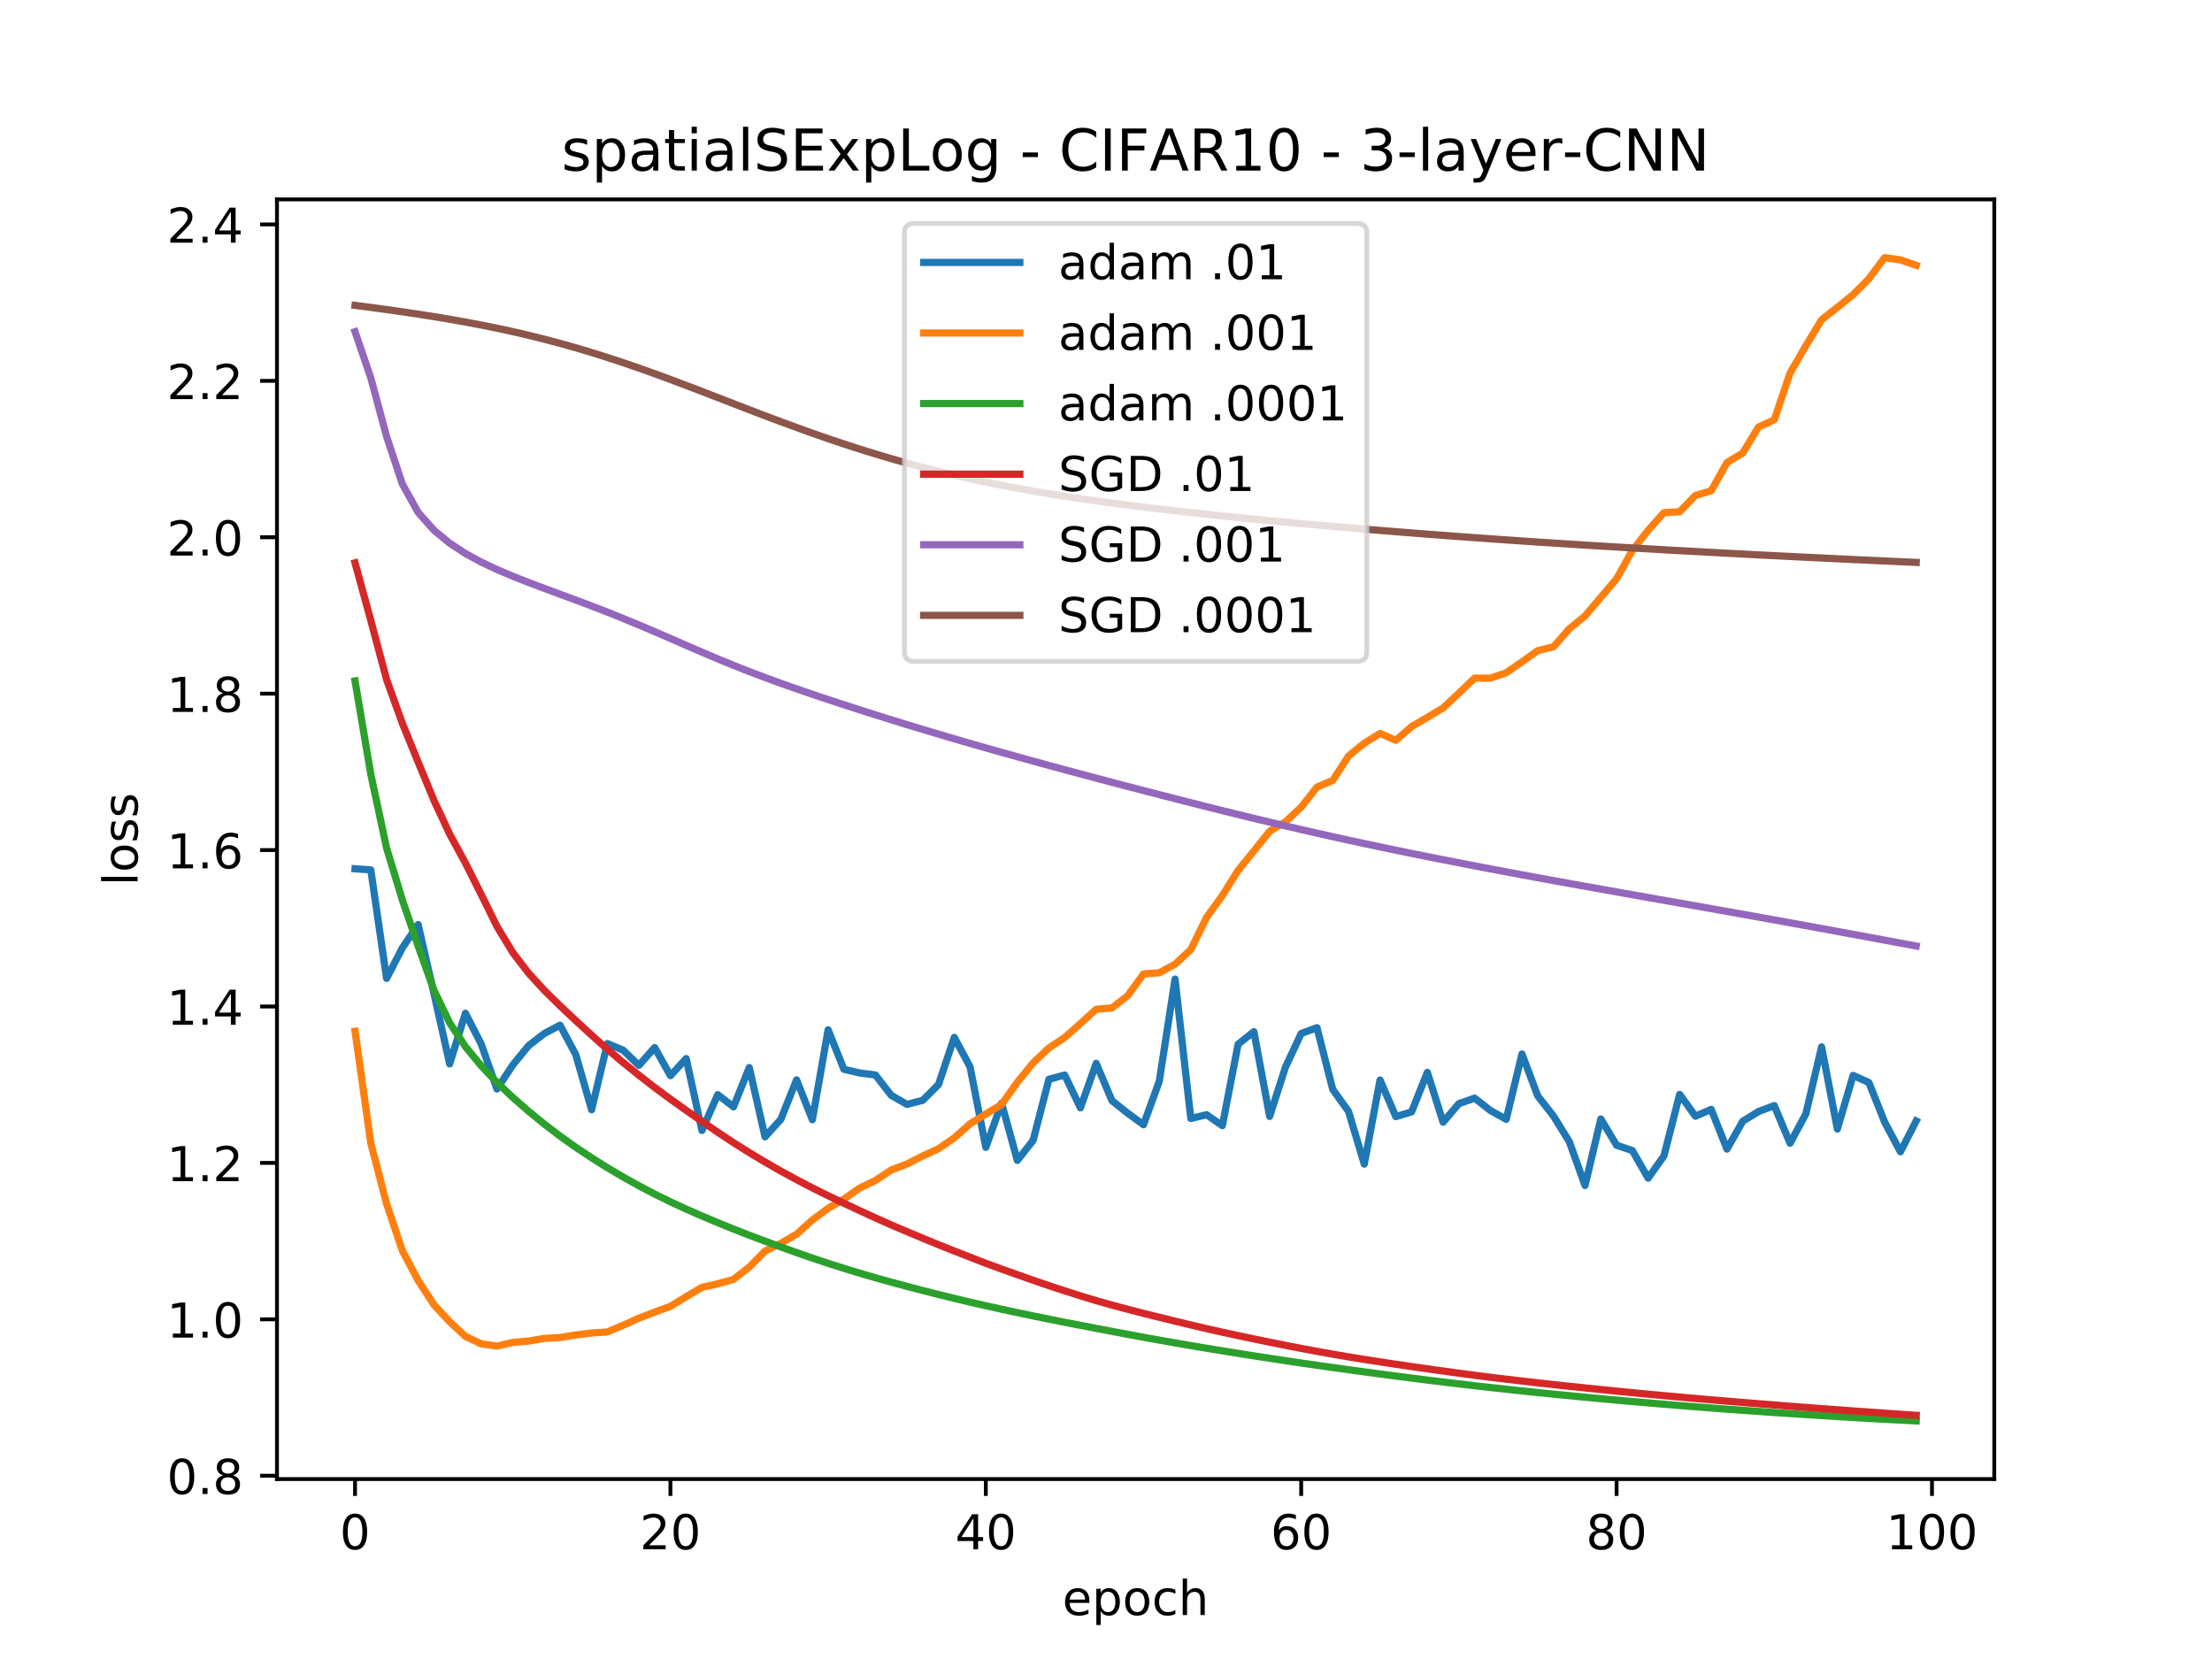 <?xml version="1.0" encoding="utf-8" standalone="no"?>
<!DOCTYPE svg PUBLIC "-//W3C//DTD SVG 1.1//EN"
  "http://www.w3.org/Graphics/SVG/1.1/DTD/svg11.dtd">
<!-- Created with matplotlib (http://matplotlib.org/) -->
<svg height="345pt" version="1.1" viewBox="0 0 460 345" width="460pt" xmlns="http://www.w3.org/2000/svg" xmlns:xlink="http://www.w3.org/1999/xlink">
 <defs>
  <style type="text/css">
*{stroke-linecap:butt;stroke-linejoin:round;}
  </style>
 </defs>
 <g id="figure_1">
  <g id="patch_1">
   <path d="M 0 345.6 
L 460.8 345.6 
L 460.8 0 
L 0 0 
z
" style="fill:#ffffff;"/>
  </g>
  <g id="axes_1">
   <g id="patch_2">
    <path d="M 57.6 307.584 
L 414.72 307.584 
L 414.72 41.472 
L 57.6 41.472 
z
" style="fill:#ffffff;"/>
   </g>
   <g id="matplotlib.axis_1">
    <g id="xtick_1">
     <g id="line2d_1">
      <defs>
       <path d="M 0 0 
L 0 3.5 
" id="m5f8992d3d1" style="stroke:#000000;stroke-width:0.8;"/>
      </defs>
      <g>
       <use style="stroke:#000000;stroke-width:0.8;" x="73.833" xlink:href="#m5f8992d3d1" y="307.584"/>
      </g>
     </g>
     <g id="text_1">
      <!-- 0 -->
      <defs>
       <path d="M 31.781 66.406 
Q 24.172 66.406 20.328 58.906 
Q 16.5 51.422 16.5 36.375 
Q 16.5 21.391 20.328 13.891 
Q 24.172 6.391 31.781 6.391 
Q 39.453 6.391 43.281 13.891 
Q 47.125 21.391 47.125 36.375 
Q 47.125 51.422 43.281 58.906 
Q 39.453 66.406 31.781 66.406 
z
M 31.781 74.219 
Q 44.047 74.219 50.516 64.516 
Q 56.984 54.828 56.984 36.375 
Q 56.984 17.969 50.516 8.266 
Q 44.047 -1.422 31.781 -1.422 
Q 19.531 -1.422 13.062 8.266 
Q 6.594 17.969 6.594 36.375 
Q 6.594 54.828 13.062 64.516 
Q 19.531 74.219 31.781 74.219 
z
" id="DejaVuSans-30"/>
      </defs>
      <g transform="translate(70.651 322.182)scale(0.1 -0.1)">
       <use xlink:href="#DejaVuSans-30"/>
      </g>
     </g>
    </g>
    <g id="xtick_2">
     <g id="line2d_2">
      <g>
       <use style="stroke:#000000;stroke-width:0.8;" x="139.42" xlink:href="#m5f8992d3d1" y="307.584"/>
      </g>
     </g>
     <g id="text_2">
      <!-- 20 -->
      <defs>
       <path d="M 19.188 8.297 
L 53.609 8.297 
L 53.609 0 
L 7.328 0 
L 7.328 8.297 
Q 12.938 14.109 22.625 23.891 
Q 32.328 33.688 34.812 36.531 
Q 39.547 41.844 41.422 45.531 
Q 43.312 49.219 43.312 52.781 
Q 43.312 58.594 39.234 62.25 
Q 35.156 65.922 28.609 65.922 
Q 23.969 65.922 18.812 64.312 
Q 13.672 62.703 7.812 59.422 
L 7.812 69.391 
Q 13.766 71.781 18.938 73 
Q 24.125 74.219 28.422 74.219 
Q 39.75 74.219 46.484 68.547 
Q 53.219 62.891 53.219 53.422 
Q 53.219 48.922 51.531 44.891 
Q 49.859 40.875 45.406 35.406 
Q 44.188 33.984 37.641 27.219 
Q 31.109 20.453 19.188 8.297 
z
" id="DejaVuSans-32"/>
      </defs>
      <g transform="translate(133.057 322.182)scale(0.1 -0.1)">
       <use xlink:href="#DejaVuSans-32"/>
       <use x="63.623" xlink:href="#DejaVuSans-30"/>
      </g>
     </g>
    </g>
    <g id="xtick_3">
     <g id="line2d_3">
      <g>
       <use style="stroke:#000000;stroke-width:0.8;" x="205.006" xlink:href="#m5f8992d3d1" y="307.584"/>
      </g>
     </g>
     <g id="text_3">
      <!-- 40 -->
      <defs>
       <path d="M 37.797 64.312 
L 12.891 25.391 
L 37.797 25.391 
z
M 35.203 72.906 
L 47.609 72.906 
L 47.609 25.391 
L 58.016 25.391 
L 58.016 17.188 
L 47.609 17.188 
L 47.609 0 
L 37.797 0 
L 37.797 17.188 
L 4.891 17.188 
L 4.891 26.703 
z
" id="DejaVuSans-34"/>
      </defs>
      <g transform="translate(198.644 322.182)scale(0.1 -0.1)">
       <use xlink:href="#DejaVuSans-34"/>
       <use x="63.623" xlink:href="#DejaVuSans-30"/>
      </g>
     </g>
    </g>
    <g id="xtick_4">
     <g id="line2d_4">
      <g>
       <use style="stroke:#000000;stroke-width:0.8;" x="270.593" xlink:href="#m5f8992d3d1" y="307.584"/>
      </g>
     </g>
     <g id="text_4">
      <!-- 60 -->
      <defs>
       <path d="M 33.016 40.375 
Q 26.375 40.375 22.484 35.828 
Q 18.609 31.297 18.609 23.391 
Q 18.609 15.531 22.484 10.953 
Q 26.375 6.391 33.016 6.391 
Q 39.656 6.391 43.531 10.953 
Q 47.406 15.531 47.406 23.391 
Q 47.406 31.297 43.531 35.828 
Q 39.656 40.375 33.016 40.375 
z
M 52.594 71.297 
L 52.594 62.312 
Q 48.875 64.062 45.094 64.984 
Q 41.312 65.922 37.594 65.922 
Q 27.828 65.922 22.672 59.328 
Q 17.531 52.734 16.797 39.406 
Q 19.672 43.656 24.016 45.922 
Q 28.375 48.188 33.594 48.188 
Q 44.578 48.188 50.953 41.516 
Q 57.328 34.859 57.328 23.391 
Q 57.328 12.156 50.688 5.359 
Q 44.047 -1.422 33.016 -1.422 
Q 20.359 -1.422 13.672 8.266 
Q 6.984 17.969 6.984 36.375 
Q 6.984 53.656 15.188 63.938 
Q 23.391 74.219 37.203 74.219 
Q 40.922 74.219 44.703 73.484 
Q 48.484 72.75 52.594 71.297 
z
" id="DejaVuSans-36"/>
      </defs>
      <g transform="translate(264.231 322.182)scale(0.1 -0.1)">
       <use xlink:href="#DejaVuSans-36"/>
       <use x="63.623" xlink:href="#DejaVuSans-30"/>
      </g>
     </g>
    </g>
    <g id="xtick_5">
     <g id="line2d_5">
      <g>
       <use style="stroke:#000000;stroke-width:0.8;" x="336.18" xlink:href="#m5f8992d3d1" y="307.584"/>
      </g>
     </g>
     <g id="text_5">
      <!-- 80 -->
      <defs>
       <path d="M 31.781 34.625 
Q 24.75 34.625 20.719 30.859 
Q 16.703 27.094 16.703 20.516 
Q 16.703 13.922 20.719 10.156 
Q 24.75 6.391 31.781 6.391 
Q 38.812 6.391 42.859 10.172 
Q 46.922 13.969 46.922 20.516 
Q 46.922 27.094 42.891 30.859 
Q 38.875 34.625 31.781 34.625 
z
M 21.922 38.812 
Q 15.578 40.375 12.031 44.719 
Q 8.5 49.078 8.5 55.328 
Q 8.5 64.062 14.719 69.141 
Q 20.953 74.219 31.781 74.219 
Q 42.672 74.219 48.875 69.141 
Q 55.078 64.062 55.078 55.328 
Q 55.078 49.078 51.531 44.719 
Q 48 40.375 41.703 38.812 
Q 48.828 37.156 52.797 32.312 
Q 56.781 27.484 56.781 20.516 
Q 56.781 9.906 50.312 4.234 
Q 43.844 -1.422 31.781 -1.422 
Q 19.734 -1.422 13.25 4.234 
Q 6.781 9.906 6.781 20.516 
Q 6.781 27.484 10.781 32.312 
Q 14.797 37.156 21.922 38.812 
z
M 18.312 54.391 
Q 18.312 48.734 21.844 45.562 
Q 25.391 42.391 31.781 42.391 
Q 38.141 42.391 41.719 45.562 
Q 45.312 48.734 45.312 54.391 
Q 45.312 60.062 41.719 63.234 
Q 38.141 66.406 31.781 66.406 
Q 25.391 66.406 21.844 63.234 
Q 18.312 60.062 18.312 54.391 
z
" id="DejaVuSans-38"/>
      </defs>
      <g transform="translate(329.817 322.182)scale(0.1 -0.1)">
       <use xlink:href="#DejaVuSans-38"/>
       <use x="63.623" xlink:href="#DejaVuSans-30"/>
      </g>
     </g>
    </g>
    <g id="xtick_6">
     <g id="line2d_6">
      <g>
       <use style="stroke:#000000;stroke-width:0.8;" x="401.767" xlink:href="#m5f8992d3d1" y="307.584"/>
      </g>
     </g>
     <g id="text_6">
      <!-- 100 -->
      <defs>
       <path d="M 12.406 8.297 
L 28.516 8.297 
L 28.516 63.922 
L 10.984 60.406 
L 10.984 69.391 
L 28.422 72.906 
L 38.281 72.906 
L 38.281 8.297 
L 54.391 8.297 
L 54.391 0 
L 12.406 0 
z
" id="DejaVuSans-31"/>
      </defs>
      <g transform="translate(392.223 322.182)scale(0.1 -0.1)">
       <use xlink:href="#DejaVuSans-31"/>
       <use x="63.623" xlink:href="#DejaVuSans-30"/>
       <use x="127.246" xlink:href="#DejaVuSans-30"/>
      </g>
     </g>
    </g>
    <g id="text_7">
     <!-- epoch -->
     <defs>
      <path d="M 56.203 29.594 
L 56.203 25.203 
L 14.891 25.203 
Q 15.484 15.922 20.484 11.062 
Q 25.484 6.203 34.422 6.203 
Q 39.594 6.203 44.453 7.469 
Q 49.312 8.734 54.109 11.281 
L 54.109 2.781 
Q 49.266 0.734 44.188 -0.344 
Q 39.109 -1.422 33.891 -1.422 
Q 20.797 -1.422 13.156 6.188 
Q 5.516 13.812 5.516 26.812 
Q 5.516 40.234 12.766 48.109 
Q 20.016 56 32.328 56 
Q 43.359 56 49.781 48.891 
Q 56.203 41.797 56.203 29.594 
z
M 47.219 32.234 
Q 47.125 39.594 43.094 43.984 
Q 39.062 48.391 32.422 48.391 
Q 24.906 48.391 20.391 44.141 
Q 15.875 39.891 15.188 32.172 
z
" id="DejaVuSans-65"/>
      <path d="M 18.109 8.203 
L 18.109 -20.797 
L 9.078 -20.797 
L 9.078 54.688 
L 18.109 54.688 
L 18.109 46.391 
Q 20.953 51.266 25.266 53.625 
Q 29.594 56 35.594 56 
Q 45.562 56 51.781 48.094 
Q 58.016 40.188 58.016 27.297 
Q 58.016 14.406 51.781 6.484 
Q 45.562 -1.422 35.594 -1.422 
Q 29.594 -1.422 25.266 0.953 
Q 20.953 3.328 18.109 8.203 
z
M 48.688 27.297 
Q 48.688 37.203 44.609 42.844 
Q 40.531 48.484 33.406 48.484 
Q 26.266 48.484 22.188 42.844 
Q 18.109 37.203 18.109 27.297 
Q 18.109 17.391 22.188 11.75 
Q 26.266 6.109 33.406 6.109 
Q 40.531 6.109 44.609 11.75 
Q 48.688 17.391 48.688 27.297 
z
" id="DejaVuSans-70"/>
      <path d="M 30.609 48.391 
Q 23.391 48.391 19.188 42.75 
Q 14.984 37.109 14.984 27.297 
Q 14.984 17.484 19.156 11.844 
Q 23.344 6.203 30.609 6.203 
Q 37.797 6.203 41.984 11.859 
Q 46.188 17.531 46.188 27.297 
Q 46.188 37.016 41.984 42.703 
Q 37.797 48.391 30.609 48.391 
z
M 30.609 56 
Q 42.328 56 49.016 48.375 
Q 55.719 40.766 55.719 27.297 
Q 55.719 13.875 49.016 6.219 
Q 42.328 -1.422 30.609 -1.422 
Q 18.844 -1.422 12.172 6.219 
Q 5.516 13.875 5.516 27.297 
Q 5.516 40.766 12.172 48.375 
Q 18.844 56 30.609 56 
z
" id="DejaVuSans-6f"/>
      <path d="M 48.781 52.594 
L 48.781 44.188 
Q 44.969 46.297 41.141 47.344 
Q 37.312 48.391 33.406 48.391 
Q 24.656 48.391 19.812 42.844 
Q 14.984 37.312 14.984 27.297 
Q 14.984 17.281 19.812 11.734 
Q 24.656 6.203 33.406 6.203 
Q 37.312 6.203 41.141 7.25 
Q 44.969 8.297 48.781 10.406 
L 48.781 2.094 
Q 45.016 0.344 40.984 -0.531 
Q 36.969 -1.422 32.422 -1.422 
Q 20.062 -1.422 12.781 6.344 
Q 5.516 14.109 5.516 27.297 
Q 5.516 40.672 12.859 48.328 
Q 20.219 56 33.016 56 
Q 37.156 56 41.109 55.141 
Q 45.062 54.297 48.781 52.594 
z
" id="DejaVuSans-63"/>
      <path d="M 54.891 33.016 
L 54.891 0 
L 45.906 0 
L 45.906 32.719 
Q 45.906 40.484 42.875 44.328 
Q 39.844 48.188 33.797 48.188 
Q 26.516 48.188 22.312 43.547 
Q 18.109 38.922 18.109 30.906 
L 18.109 0 
L 9.078 0 
L 9.078 75.984 
L 18.109 75.984 
L 18.109 46.188 
Q 21.344 51.125 25.703 53.562 
Q 30.078 56 35.797 56 
Q 45.219 56 50.047 50.172 
Q 54.891 44.344 54.891 33.016 
z
" id="DejaVuSans-68"/>
     </defs>
     <g transform="translate(220.932 335.861)scale(0.1 -0.1)">
      <use xlink:href="#DejaVuSans-65"/>
      <use x="61.523" xlink:href="#DejaVuSans-70"/>
      <use x="125" xlink:href="#DejaVuSans-6f"/>
      <use x="186.182" xlink:href="#DejaVuSans-63"/>
      <use x="241.162" xlink:href="#DejaVuSans-68"/>
     </g>
    </g>
   </g>
   <g id="matplotlib.axis_2">
    <g id="ytick_1">
     <g id="line2d_7">
      <defs>
       <path d="M 0 0 
L -3.5 0 
" id="m6493599e9a" style="stroke:#000000;stroke-width:0.8;"/>
      </defs>
      <g>
       <use style="stroke:#000000;stroke-width:0.8;" x="57.6" xlink:href="#m6493599e9a" y="306.887"/>
      </g>
     </g>
     <g id="text_8">
      <!-- 0.8 -->
      <defs>
       <path d="M 10.688 12.406 
L 21 12.406 
L 21 0 
L 10.688 0 
z
" id="DejaVuSans-2e"/>
      </defs>
      <g transform="translate(34.697 310.686)scale(0.1 -0.1)">
       <use xlink:href="#DejaVuSans-30"/>
       <use x="63.623" xlink:href="#DejaVuSans-2e"/>
       <use x="95.41" xlink:href="#DejaVuSans-38"/>
      </g>
     </g>
    </g>
    <g id="ytick_2">
     <g id="line2d_8">
      <g>
       <use style="stroke:#000000;stroke-width:0.8;" x="57.6" xlink:href="#m6493599e9a" y="274.36"/>
      </g>
     </g>
     <g id="text_9">
      <!-- 1.0 -->
      <g transform="translate(34.697 278.159)scale(0.1 -0.1)">
       <use xlink:href="#DejaVuSans-31"/>
       <use x="63.623" xlink:href="#DejaVuSans-2e"/>
       <use x="95.41" xlink:href="#DejaVuSans-30"/>
      </g>
     </g>
    </g>
    <g id="ytick_3">
     <g id="line2d_9">
      <g>
       <use style="stroke:#000000;stroke-width:0.8;" x="57.6" xlink:href="#m6493599e9a" y="241.832"/>
      </g>
     </g>
     <g id="text_10">
      <!-- 1.2 -->
      <g transform="translate(34.697 245.632)scale(0.1 -0.1)">
       <use xlink:href="#DejaVuSans-31"/>
       <use x="63.623" xlink:href="#DejaVuSans-2e"/>
       <use x="95.41" xlink:href="#DejaVuSans-32"/>
      </g>
     </g>
    </g>
    <g id="ytick_4">
     <g id="line2d_10">
      <g>
       <use style="stroke:#000000;stroke-width:0.8;" x="57.6" xlink:href="#m6493599e9a" y="209.305"/>
      </g>
     </g>
     <g id="text_11">
      <!-- 1.4 -->
      <g transform="translate(34.697 213.104)scale(0.1 -0.1)">
       <use xlink:href="#DejaVuSans-31"/>
       <use x="63.623" xlink:href="#DejaVuSans-2e"/>
       <use x="95.41" xlink:href="#DejaVuSans-34"/>
      </g>
     </g>
    </g>
    <g id="ytick_5">
     <g id="line2d_11">
      <g>
       <use style="stroke:#000000;stroke-width:0.8;" x="57.6" xlink:href="#m6493599e9a" y="176.778"/>
      </g>
     </g>
     <g id="text_12">
      <!-- 1.6 -->
      <g transform="translate(34.697 180.577)scale(0.1 -0.1)">
       <use xlink:href="#DejaVuSans-31"/>
       <use x="63.623" xlink:href="#DejaVuSans-2e"/>
       <use x="95.41" xlink:href="#DejaVuSans-36"/>
      </g>
     </g>
    </g>
    <g id="ytick_6">
     <g id="line2d_12">
      <g>
       <use style="stroke:#000000;stroke-width:0.8;" x="57.6" xlink:href="#m6493599e9a" y="144.251"/>
      </g>
     </g>
     <g id="text_13">
      <!-- 1.8 -->
      <g transform="translate(34.697 148.05)scale(0.1 -0.1)">
       <use xlink:href="#DejaVuSans-31"/>
       <use x="63.623" xlink:href="#DejaVuSans-2e"/>
       <use x="95.41" xlink:href="#DejaVuSans-38"/>
      </g>
     </g>
    </g>
    <g id="ytick_7">
     <g id="line2d_13">
      <g>
       <use style="stroke:#000000;stroke-width:0.8;" x="57.6" xlink:href="#m6493599e9a" y="111.724"/>
      </g>
     </g>
     <g id="text_14">
      <!-- 2.0 -->
      <g transform="translate(34.697 115.523)scale(0.1 -0.1)">
       <use xlink:href="#DejaVuSans-32"/>
       <use x="63.623" xlink:href="#DejaVuSans-2e"/>
       <use x="95.41" xlink:href="#DejaVuSans-30"/>
      </g>
     </g>
    </g>
    <g id="ytick_8">
     <g id="line2d_14">
      <g>
       <use style="stroke:#000000;stroke-width:0.8;" x="57.6" xlink:href="#m6493599e9a" y="79.196"/>
      </g>
     </g>
     <g id="text_15">
      <!-- 2.2 -->
      <g transform="translate(34.697 82.996)scale(0.1 -0.1)">
       <use xlink:href="#DejaVuSans-32"/>
       <use x="63.623" xlink:href="#DejaVuSans-2e"/>
       <use x="95.41" xlink:href="#DejaVuSans-32"/>
      </g>
     </g>
    </g>
    <g id="ytick_9">
     <g id="line2d_15">
      <g>
       <use style="stroke:#000000;stroke-width:0.8;" x="57.6" xlink:href="#m6493599e9a" y="46.669"/>
      </g>
     </g>
     <g id="text_16">
      <!-- 2.4 -->
      <g transform="translate(34.697 50.468)scale(0.1 -0.1)">
       <use xlink:href="#DejaVuSans-32"/>
       <use x="63.623" xlink:href="#DejaVuSans-2e"/>
       <use x="95.41" xlink:href="#DejaVuSans-34"/>
      </g>
     </g>
    </g>
    <g id="text_17">
     <!-- loss -->
     <defs>
      <path d="M 9.422 75.984 
L 18.406 75.984 
L 18.406 0 
L 9.422 0 
z
" id="DejaVuSans-6c"/>
      <path d="M 44.281 53.078 
L 44.281 44.578 
Q 40.484 46.531 36.375 47.5 
Q 32.281 48.484 27.875 48.484 
Q 21.188 48.484 17.844 46.438 
Q 14.5 44.391 14.5 40.281 
Q 14.5 37.156 16.891 35.375 
Q 19.281 33.594 26.516 31.984 
L 29.594 31.297 
Q 39.156 29.25 43.188 25.516 
Q 47.219 21.781 47.219 15.094 
Q 47.219 7.469 41.188 3.016 
Q 35.156 -1.422 24.609 -1.422 
Q 20.219 -1.422 15.453 -0.562 
Q 10.688 0.297 5.422 2 
L 5.422 11.281 
Q 10.406 8.688 15.234 7.391 
Q 20.062 6.109 24.812 6.109 
Q 31.156 6.109 34.562 8.281 
Q 37.984 10.453 37.984 14.406 
Q 37.984 18.062 35.516 20.016 
Q 33.062 21.969 24.703 23.781 
L 21.578 24.516 
Q 13.234 26.266 9.516 29.906 
Q 5.812 33.547 5.812 39.891 
Q 5.812 47.609 11.281 51.797 
Q 16.75 56 26.812 56 
Q 31.781 56 36.172 55.266 
Q 40.578 54.547 44.281 53.078 
z
" id="DejaVuSans-73"/>
     </defs>
     <g transform="translate(28.617 184.186)rotate(-90)scale(0.1 -0.1)">
      <use xlink:href="#DejaVuSans-6c"/>
      <use x="27.783" xlink:href="#DejaVuSans-6f"/>
      <use x="88.965" xlink:href="#DejaVuSans-73"/>
      <use x="141.064" xlink:href="#DejaVuSans-73"/>
     </g>
    </g>
   </g>
   <g id="line2d_16">
    <path clip-path="url(#p0fa9e85e90)" d="M 73.833 180.668 
L 77.112 180.898 
L 80.391 203.469 
L 83.671 197.129 
L 86.95 192.262 
L 90.229 206.538 
L 93.509 221.241 
L 96.788 210.704 
L 100.067 217.109 
L 103.347 226.466 
L 106.626 221.489 
L 109.905 217.466 
L 113.185 214.935 
L 116.464 213.191 
L 119.743 219.338 
L 123.023 230.775 
L 126.302 217.013 
L 129.581 218.386 
L 132.861 221.549 
L 136.14 217.847 
L 139.42 223.685 
L 142.699 220.136 
L 145.978 235.092 
L 149.258 227.637 
L 152.537 230.178 
L 155.816 222.008 
L 159.096 236.405 
L 162.375 232.783 
L 165.654 224.562 
L 168.934 232.858 
L 172.213 214.159 
L 175.492 222.364 
L 178.772 223.126 
L 182.051 223.547 
L 185.33 227.773 
L 188.61 229.664 
L 191.889 228.815 
L 195.168 225.541 
L 198.448 215.725 
L 201.727 221.856 
L 205.006 238.6 
L 208.286 229.421 
L 211.565 241.314 
L 214.844 237.147 
L 218.124 224.446 
L 221.403 223.56 
L 224.682 230.38 
L 227.962 221.131 
L 231.241 228.891 
L 234.52 231.501 
L 237.8 233.897 
L 241.079 224.858 
L 244.358 203.604 
L 247.638 232.594 
L 250.917 231.811 
L 254.196 234.087 
L 257.476 217.151 
L 260.755 214.539 
L 264.034 232.169 
L 267.314 221.928 
L 270.593 214.922 
L 273.872 213.716 
L 277.152 226.554 
L 280.431 231.113 
L 283.71 242.085 
L 286.99 224.599 
L 290.269 232.204 
L 293.548 231.227 
L 296.828 223.013 
L 300.107 233.371 
L 303.386 229.506 
L 306.666 228.367 
L 309.945 230.935 
L 313.224 232.77 
L 316.504 219.185 
L 319.783 227.892 
L 323.062 232.105 
L 326.342 237.402 
L 329.621 246.533 
L 332.9 232.697 
L 336.18 238.161 
L 339.459 239.262 
L 342.739 245.006 
L 346.018 240.395 
L 349.297 227.584 
L 352.577 232.128 
L 355.856 230.701 
L 359.135 238.967 
L 362.415 233.173 
L 365.694 231.151 
L 368.973 229.918 
L 372.253 237.758 
L 375.532 231.645 
L 378.811 217.7 
L 382.091 234.788 
L 385.37 223.638 
L 388.649 225.122 
L 391.929 233.363 
L 395.208 239.522 
L 398.487 233.108 
" style="fill:none;stroke:#1f77b4;stroke-linecap:square;stroke-width:1.5;"/>
   </g>
   <g id="line2d_17">
    <path clip-path="url(#p0fa9e85e90)" d="M 73.833 214.463 
L 77.112 237.729 
L 80.391 250.338 
L 83.671 260.097 
L 86.95 266.284 
L 90.229 271.321 
L 93.509 274.862 
L 96.788 277.905 
L 100.067 279.461 
L 103.347 279.93 
L 106.626 279.165 
L 109.905 278.885 
L 113.185 278.327 
L 116.464 278.143 
L 119.743 277.612 
L 123.023 277.206 
L 126.302 276.988 
L 129.581 275.602 
L 132.861 274.123 
L 136.14 272.861 
L 139.42 271.667 
L 142.699 269.648 
L 145.978 267.71 
L 149.258 266.968 
L 152.537 266.053 
L 155.816 263.484 
L 159.096 260.165 
L 162.375 258.556 
L 165.654 256.666 
L 168.934 253.699 
L 172.213 251.284 
L 175.492 249.357 
L 178.772 247.056 
L 182.051 245.495 
L 185.33 243.31 
L 188.61 242.074 
L 191.889 240.388 
L 195.168 238.883 
L 198.448 236.621 
L 201.727 233.711 
L 205.006 231.663 
L 208.286 229.692 
L 211.565 225.06 
L 214.844 221.03 
L 218.124 217.929 
L 221.403 215.77 
L 224.682 212.853 
L 227.962 209.879 
L 231.241 209.606 
L 234.52 207.061 
L 237.8 202.533 
L 241.079 202.291 
L 244.358 200.51 
L 247.638 197.475 
L 250.917 190.772 
L 254.196 186.242 
L 257.476 181.002 
L 260.755 176.963 
L 264.034 172.864 
L 267.314 170.899 
L 270.593 167.855 
L 273.872 163.683 
L 277.152 162.289 
L 280.431 157.221 
L 283.71 154.553 
L 286.99 152.513 
L 290.269 153.961 
L 293.548 151.099 
L 296.828 149.186 
L 300.107 147.224 
L 303.386 144.138 
L 306.666 141.016 
L 309.945 141.034 
L 313.224 139.897 
L 316.504 137.651 
L 319.783 135.297 
L 323.062 134.5 
L 326.342 130.763 
L 329.621 128.103 
L 332.9 124.224 
L 336.18 120.352 
L 339.459 114.452 
L 342.739 110.289 
L 346.018 106.619 
L 349.297 106.421 
L 352.577 103.033 
L 355.856 102.052 
L 359.135 96.196 
L 362.415 94.2 
L 365.694 88.81 
L 368.973 87.31 
L 372.253 77.589 
L 375.532 71.916 
L 378.811 66.503 
L 382.091 63.923 
L 385.37 61.266 
L 388.649 57.973 
L 391.929 53.568 
L 395.208 54.053 
L 398.487 55.164 
" style="fill:none;stroke:#ff7f0e;stroke-linecap:square;stroke-width:1.5;"/>
   </g>
   <g id="line2d_18">
    <path clip-path="url(#p0fa9e85e90)" d="M 73.833 141.602 
L 77.112 161.009 
L 80.391 176.345 
L 83.671 187.16 
L 86.95 196.716 
L 90.229 205.874 
L 93.509 212.716 
L 96.788 217.65 
L 100.067 221.639 
L 103.347 225.101 
L 106.626 228.217 
L 109.905 231.078 
L 113.185 233.758 
L 116.464 236.263 
L 119.743 238.591 
L 123.023 240.773 
L 126.302 242.832 
L 129.581 244.764 
L 132.861 246.596 
L 136.14 248.312 
L 139.42 249.922 
L 142.699 251.436 
L 145.978 252.88 
L 149.258 254.26 
L 152.537 255.591 
L 155.816 256.872 
L 159.096 258.106 
L 162.375 259.309 
L 165.654 260.49 
L 168.934 261.625 
L 172.213 262.719 
L 175.492 263.763 
L 178.772 264.761 
L 182.051 265.715 
L 185.33 266.627 
L 188.61 267.514 
L 191.889 268.369 
L 195.168 269.197 
L 198.448 270.008 
L 201.727 270.787 
L 205.006 271.534 
L 208.286 272.262 
L 211.565 272.968 
L 214.844 273.653 
L 218.124 274.317 
L 221.403 274.974 
L 224.682 275.61 
L 227.962 276.245 
L 231.241 276.87 
L 234.52 277.483 
L 237.8 278.092 
L 241.079 278.683 
L 244.358 279.261 
L 247.638 279.827 
L 250.917 280.375 
L 254.196 280.91 
L 257.476 281.438 
L 260.755 281.957 
L 264.034 282.464 
L 267.314 282.959 
L 270.593 283.447 
L 273.872 283.92 
L 277.152 284.385 
L 280.431 284.836 
L 283.71 285.285 
L 286.99 285.726 
L 290.269 286.157 
L 293.548 286.579 
L 296.828 286.994 
L 300.107 287.395 
L 303.386 287.786 
L 306.666 288.167 
L 309.945 288.541 
L 313.224 288.899 
L 316.504 289.25 
L 319.783 289.59 
L 323.062 289.925 
L 326.342 290.242 
L 329.621 290.557 
L 332.9 290.865 
L 336.18 291.164 
L 339.459 291.456 
L 342.739 291.739 
L 346.018 292.019 
L 349.297 292.286 
L 352.577 292.545 
L 355.856 292.8 
L 359.135 293.045 
L 362.415 293.282 
L 365.694 293.513 
L 368.973 293.74 
L 372.253 293.957 
L 375.532 294.17 
L 378.811 294.378 
L 382.091 294.581 
L 385.37 294.78 
L 388.649 294.968 
L 391.929 295.143 
L 395.208 295.318 
L 398.487 295.488 
" style="fill:none;stroke:#2ca02c;stroke-linecap:square;stroke-width:1.5;"/>
   </g>
   <g id="line2d_19">
    <path clip-path="url(#p0fa9e85e90)" d="M 73.833 117.048 
L 77.112 129.017 
L 80.391 141.313 
L 83.671 150.412 
L 86.95 158.476 
L 90.229 166.408 
L 93.509 173.443 
L 96.788 179.479 
L 100.067 185.999 
L 103.347 192.658 
L 106.626 198.071 
L 109.905 202.351 
L 113.185 205.944 
L 116.464 209.162 
L 119.743 212.25 
L 123.023 215.263 
L 126.302 218.194 
L 129.581 220.962 
L 132.861 223.594 
L 136.14 226.144 
L 139.42 228.575 
L 142.699 230.908 
L 145.978 233.201 
L 149.258 235.458 
L 152.537 237.624 
L 155.816 239.683 
L 159.096 241.649 
L 162.375 243.534 
L 165.654 245.322 
L 168.934 247.031 
L 172.213 248.657 
L 175.492 250.223 
L 178.772 251.759 
L 182.051 253.272 
L 185.33 254.729 
L 188.61 256.121 
L 191.889 257.497 
L 195.168 258.85 
L 198.448 260.159 
L 201.727 261.437 
L 205.006 262.709 
L 208.286 263.911 
L 211.565 265.078 
L 214.844 266.236 
L 218.124 267.357 
L 221.403 268.437 
L 224.682 269.481 
L 227.962 270.475 
L 231.241 271.401 
L 234.52 272.278 
L 237.8 273.125 
L 241.079 273.935 
L 244.358 274.739 
L 247.638 275.531 
L 250.917 276.303 
L 254.196 277.038 
L 257.476 277.749 
L 260.755 278.439 
L 264.034 279.114 
L 267.314 279.771 
L 270.593 280.408 
L 273.872 281.022 
L 277.152 281.606 
L 280.431 282.166 
L 283.71 282.7 
L 286.99 283.206 
L 290.269 283.705 
L 293.548 284.185 
L 296.828 284.655 
L 300.107 285.112 
L 303.386 285.562 
L 306.666 286 
L 309.945 286.415 
L 313.224 286.813 
L 316.504 287.196 
L 319.783 287.57 
L 323.062 287.932 
L 326.342 288.284 
L 329.621 288.627 
L 332.9 288.965 
L 336.18 289.296 
L 339.459 289.615 
L 342.739 289.927 
L 346.018 290.23 
L 349.297 290.53 
L 352.577 290.82 
L 355.856 291.104 
L 359.135 291.377 
L 362.415 291.649 
L 365.694 291.91 
L 368.973 292.172 
L 372.253 292.435 
L 375.532 292.682 
L 378.811 292.931 
L 382.091 293.175 
L 385.37 293.411 
L 388.649 293.646 
L 391.929 293.876 
L 395.208 294.104 
L 398.487 294.325 
" style="fill:none;stroke:#d62728;stroke-linecap:square;stroke-width:1.5;"/>
   </g>
   <g id="line2d_20">
    <path clip-path="url(#p0fa9e85e90)" d="M 73.833 68.976 
L 77.112 78.589 
L 80.391 90.749 
L 83.671 100.659 
L 86.95 106.555 
L 90.229 110.246 
L 93.509 112.957 
L 96.788 115.103 
L 100.067 116.89 
L 103.347 118.436 
L 106.626 119.829 
L 109.905 121.123 
L 113.185 122.358 
L 116.464 123.574 
L 119.743 124.785 
L 123.023 126.02 
L 126.302 127.29 
L 129.581 128.605 
L 132.861 129.962 
L 136.14 131.355 
L 139.42 132.773 
L 142.699 134.206 
L 145.978 135.625 
L 149.258 137.018 
L 152.537 138.36 
L 155.816 139.657 
L 159.096 140.897 
L 162.375 142.098 
L 165.654 143.256 
L 168.934 144.378 
L 172.213 145.478 
L 175.492 146.553 
L 178.772 147.612 
L 182.051 148.656 
L 185.33 149.682 
L 188.61 150.696 
L 191.889 151.691 
L 195.168 152.67 
L 198.448 153.638 
L 201.727 154.59 
L 205.006 155.531 
L 208.286 156.457 
L 211.565 157.37 
L 214.844 158.277 
L 218.124 159.178 
L 221.403 160.065 
L 224.682 160.944 
L 227.962 161.819 
L 231.241 162.689 
L 234.52 163.549 
L 237.8 164.402 
L 241.079 165.249 
L 244.358 166.09 
L 247.638 166.925 
L 250.917 167.756 
L 254.196 168.574 
L 257.476 169.384 
L 260.755 170.184 
L 264.034 170.972 
L 267.314 171.747 
L 270.593 172.512 
L 273.872 173.262 
L 277.152 173.997 
L 280.431 174.718 
L 283.71 175.424 
L 286.99 176.121 
L 290.269 176.803 
L 293.548 177.474 
L 296.828 178.135 
L 300.107 178.783 
L 303.386 179.425 
L 306.666 180.062 
L 309.945 180.688 
L 313.224 181.308 
L 316.504 181.917 
L 319.783 182.525 
L 323.062 183.123 
L 326.342 183.719 
L 329.621 184.308 
L 332.9 184.892 
L 336.18 185.477 
L 339.459 186.06 
L 342.739 186.641 
L 346.018 187.22 
L 349.297 187.798 
L 352.577 188.375 
L 355.856 188.958 
L 359.135 189.539 
L 362.415 190.125 
L 365.694 190.713 
L 368.973 191.302 
L 372.253 191.896 
L 375.532 192.492 
L 378.811 193.092 
L 382.091 193.692 
L 385.37 194.296 
L 388.649 194.903 
L 391.929 195.514 
L 395.208 196.119 
L 398.487 196.731 
" style="fill:none;stroke:#9467bd;stroke-linecap:square;stroke-width:1.5;"/>
   </g>
   <g id="line2d_21">
    <path clip-path="url(#p0fa9e85e90)" d="M 73.833 63.501 
L 77.112 63.933 
L 80.391 64.376 
L 83.671 64.842 
L 86.95 65.329 
L 90.229 65.841 
L 93.509 66.387 
L 96.788 66.968 
L 100.067 67.591 
L 103.347 68.252 
L 106.626 68.964 
L 109.905 69.723 
L 113.185 70.538 
L 116.464 71.406 
L 119.743 72.326 
L 123.023 73.302 
L 126.302 74.335 
L 129.581 75.415 
L 132.861 76.542 
L 136.14 77.712 
L 139.42 78.918 
L 142.699 80.154 
L 145.978 81.406 
L 149.258 82.675 
L 152.537 83.944 
L 155.816 85.21 
L 159.096 86.463 
L 162.375 87.697 
L 165.654 88.902 
L 168.934 90.081 
L 172.213 91.222 
L 175.492 92.325 
L 178.772 93.387 
L 182.051 94.406 
L 185.33 95.38 
L 188.61 96.309 
L 191.889 97.192 
L 195.168 98.026 
L 198.448 98.813 
L 201.727 99.558 
L 205.006 100.258 
L 208.286 100.919 
L 211.565 101.541 
L 214.844 102.123 
L 218.124 102.676 
L 221.403 103.199 
L 224.682 103.692 
L 227.962 104.161 
L 231.241 104.607 
L 234.52 105.038 
L 237.8 105.446 
L 241.079 105.844 
L 244.358 106.221 
L 247.638 106.592 
L 250.917 106.945 
L 254.196 107.291 
L 257.476 107.627 
L 260.755 107.956 
L 264.034 108.273 
L 267.314 108.581 
L 270.593 108.886 
L 273.872 109.18 
L 277.152 109.472 
L 280.431 109.755 
L 283.71 110.034 
L 286.99 110.303 
L 290.269 110.569 
L 293.548 110.828 
L 296.828 111.083 
L 300.107 111.331 
L 303.386 111.575 
L 306.666 111.813 
L 309.945 112.049 
L 313.224 112.277 
L 316.504 112.501 
L 319.783 112.72 
L 323.062 112.935 
L 326.342 113.146 
L 329.621 113.353 
L 332.9 113.553 
L 336.18 113.752 
L 339.459 113.95 
L 342.739 114.139 
L 346.018 114.327 
L 349.297 114.511 
L 352.577 114.691 
L 355.856 114.869 
L 359.135 115.047 
L 362.415 115.216 
L 365.694 115.389 
L 368.973 115.553 
L 372.253 115.719 
L 375.532 115.881 
L 378.811 116.042 
L 382.091 116.197 
L 385.37 116.353 
L 388.649 116.508 
L 391.929 116.659 
L 395.208 116.809 
L 398.487 116.959 
" style="fill:none;stroke:#8c564b;stroke-linecap:square;stroke-width:1.5;"/>
   </g>
   <g id="patch_3">
    <path d="M 57.6 307.584 
L 57.6 41.472 
" style="fill:none;stroke:#000000;stroke-linecap:square;stroke-linejoin:miter;stroke-width:0.8;"/>
   </g>
   <g id="patch_4">
    <path d="M 414.72 307.584 
L 414.72 41.472 
" style="fill:none;stroke:#000000;stroke-linecap:square;stroke-linejoin:miter;stroke-width:0.8;"/>
   </g>
   <g id="patch_5">
    <path d="M 57.6 307.584 
L 414.72 307.584 
" style="fill:none;stroke:#000000;stroke-linecap:square;stroke-linejoin:miter;stroke-width:0.8;"/>
   </g>
   <g id="patch_6">
    <path d="M 57.6 41.472 
L 414.72 41.472 
" style="fill:none;stroke:#000000;stroke-linecap:square;stroke-linejoin:miter;stroke-width:0.8;"/>
   </g>
   <g id="text_18">
    <!-- spatialSExpLog - CIFAR10 - 3-layer-CNN -->
    <defs>
     <path d="M 34.281 27.484 
Q 23.391 27.484 19.188 25 
Q 14.984 22.516 14.984 16.5 
Q 14.984 11.719 18.141 8.906 
Q 21.297 6.109 26.703 6.109 
Q 34.188 6.109 38.703 11.406 
Q 43.219 16.703 43.219 25.484 
L 43.219 27.484 
z
M 52.203 31.203 
L 52.203 0 
L 43.219 0 
L 43.219 8.297 
Q 40.141 3.328 35.547 0.953 
Q 30.953 -1.422 24.312 -1.422 
Q 15.922 -1.422 10.953 3.297 
Q 6 8.016 6 15.922 
Q 6 25.141 12.172 29.828 
Q 18.359 34.516 30.609 34.516 
L 43.219 34.516 
L 43.219 35.406 
Q 43.219 41.609 39.141 45 
Q 35.062 48.391 27.688 48.391 
Q 23 48.391 18.547 47.266 
Q 14.109 46.141 10.016 43.891 
L 10.016 52.203 
Q 14.938 54.109 19.578 55.047 
Q 24.219 56 28.609 56 
Q 40.484 56 46.344 49.844 
Q 52.203 43.703 52.203 31.203 
z
" id="DejaVuSans-61"/>
     <path d="M 18.312 70.219 
L 18.312 54.688 
L 36.812 54.688 
L 36.812 47.703 
L 18.312 47.703 
L 18.312 18.016 
Q 18.312 11.328 20.141 9.422 
Q 21.969 7.516 27.594 7.516 
L 36.812 7.516 
L 36.812 0 
L 27.594 0 
Q 17.188 0 13.234 3.875 
Q 9.281 7.766 9.281 18.016 
L 9.281 47.703 
L 2.688 47.703 
L 2.688 54.688 
L 9.281 54.688 
L 9.281 70.219 
z
" id="DejaVuSans-74"/>
     <path d="M 9.422 54.688 
L 18.406 54.688 
L 18.406 0 
L 9.422 0 
z
M 9.422 75.984 
L 18.406 75.984 
L 18.406 64.594 
L 9.422 64.594 
z
" id="DejaVuSans-69"/>
     <path d="M 53.516 70.516 
L 53.516 60.891 
Q 47.906 63.578 42.922 64.891 
Q 37.938 66.219 33.297 66.219 
Q 25.25 66.219 20.875 63.094 
Q 16.5 59.969 16.5 54.203 
Q 16.5 49.359 19.406 46.891 
Q 22.312 44.438 30.422 42.922 
L 36.375 41.703 
Q 47.406 39.594 52.656 34.297 
Q 57.906 29 57.906 20.125 
Q 57.906 9.516 50.797 4.047 
Q 43.703 -1.422 29.984 -1.422 
Q 24.812 -1.422 18.969 -0.25 
Q 13.141 0.922 6.891 3.219 
L 6.891 13.375 
Q 12.891 10.016 18.656 8.297 
Q 24.422 6.594 29.984 6.594 
Q 38.422 6.594 43.016 9.906 
Q 47.609 13.234 47.609 19.391 
Q 47.609 24.75 44.312 27.781 
Q 41.016 30.812 33.5 32.328 
L 27.484 33.5 
Q 16.453 35.688 11.516 40.375 
Q 6.594 45.062 6.594 53.422 
Q 6.594 63.094 13.406 68.656 
Q 20.219 74.219 32.172 74.219 
Q 37.312 74.219 42.625 73.281 
Q 47.953 72.359 53.516 70.516 
z
" id="DejaVuSans-53"/>
     <path d="M 9.812 72.906 
L 55.906 72.906 
L 55.906 64.594 
L 19.672 64.594 
L 19.672 43.016 
L 54.391 43.016 
L 54.391 34.719 
L 19.672 34.719 
L 19.672 8.297 
L 56.781 8.297 
L 56.781 0 
L 9.812 0 
z
" id="DejaVuSans-45"/>
     <path d="M 54.891 54.688 
L 35.109 28.078 
L 55.906 0 
L 45.312 0 
L 29.391 21.484 
L 13.484 0 
L 2.875 0 
L 24.125 28.609 
L 4.688 54.688 
L 15.281 54.688 
L 29.781 35.203 
L 44.281 54.688 
z
" id="DejaVuSans-78"/>
     <path d="M 9.812 72.906 
L 19.672 72.906 
L 19.672 8.297 
L 55.172 8.297 
L 55.172 0 
L 9.812 0 
z
" id="DejaVuSans-4c"/>
     <path d="M 45.406 27.984 
Q 45.406 37.75 41.375 43.109 
Q 37.359 48.484 30.078 48.484 
Q 22.859 48.484 18.828 43.109 
Q 14.797 37.75 14.797 27.984 
Q 14.797 18.266 18.828 12.891 
Q 22.859 7.516 30.078 7.516 
Q 37.359 7.516 41.375 12.891 
Q 45.406 18.266 45.406 27.984 
z
M 54.391 6.781 
Q 54.391 -7.172 48.188 -13.984 
Q 42 -20.797 29.203 -20.797 
Q 24.469 -20.797 20.266 -20.094 
Q 16.062 -19.391 12.109 -17.922 
L 12.109 -9.188 
Q 16.062 -11.328 19.922 -12.344 
Q 23.781 -13.375 27.781 -13.375 
Q 36.625 -13.375 41.016 -8.766 
Q 45.406 -4.156 45.406 5.172 
L 45.406 9.625 
Q 42.625 4.781 38.281 2.391 
Q 33.938 0 27.875 0 
Q 17.828 0 11.672 7.656 
Q 5.516 15.328 5.516 27.984 
Q 5.516 40.672 11.672 48.328 
Q 17.828 56 27.875 56 
Q 33.938 56 38.281 53.609 
Q 42.625 51.219 45.406 46.391 
L 45.406 54.688 
L 54.391 54.688 
z
" id="DejaVuSans-67"/>
     <path id="DejaVuSans-20"/>
     <path d="M 4.891 31.391 
L 31.203 31.391 
L 31.203 23.391 
L 4.891 23.391 
z
" id="DejaVuSans-2d"/>
     <path d="M 64.406 67.281 
L 64.406 56.891 
Q 59.422 61.531 53.781 63.812 
Q 48.141 66.109 41.797 66.109 
Q 29.297 66.109 22.656 58.469 
Q 16.016 50.828 16.016 36.375 
Q 16.016 21.969 22.656 14.328 
Q 29.297 6.688 41.797 6.688 
Q 48.141 6.688 53.781 8.984 
Q 59.422 11.281 64.406 15.922 
L 64.406 5.609 
Q 59.234 2.094 53.438 0.328 
Q 47.656 -1.422 41.219 -1.422 
Q 24.656 -1.422 15.125 8.703 
Q 5.609 18.844 5.609 36.375 
Q 5.609 53.953 15.125 64.078 
Q 24.656 74.219 41.219 74.219 
Q 47.75 74.219 53.531 72.484 
Q 59.328 70.75 64.406 67.281 
z
" id="DejaVuSans-43"/>
     <path d="M 9.812 72.906 
L 19.672 72.906 
L 19.672 0 
L 9.812 0 
z
" id="DejaVuSans-49"/>
     <path d="M 9.812 72.906 
L 51.703 72.906 
L 51.703 64.594 
L 19.672 64.594 
L 19.672 43.109 
L 48.578 43.109 
L 48.578 34.812 
L 19.672 34.812 
L 19.672 0 
L 9.812 0 
z
" id="DejaVuSans-46"/>
     <path d="M 34.188 63.188 
L 20.797 26.906 
L 47.609 26.906 
z
M 28.609 72.906 
L 39.797 72.906 
L 67.578 0 
L 57.328 0 
L 50.688 18.703 
L 17.828 18.703 
L 11.188 0 
L 0.781 0 
z
" id="DejaVuSans-41"/>
     <path d="M 44.391 34.188 
Q 47.562 33.109 50.562 29.594 
Q 53.562 26.078 56.594 19.922 
L 66.609 0 
L 56 0 
L 46.688 18.703 
Q 43.062 26.031 39.672 28.422 
Q 36.281 30.812 30.422 30.812 
L 19.672 30.812 
L 19.672 0 
L 9.812 0 
L 9.812 72.906 
L 32.078 72.906 
Q 44.578 72.906 50.734 67.672 
Q 56.891 62.453 56.891 51.906 
Q 56.891 45.016 53.688 40.469 
Q 50.484 35.938 44.391 34.188 
z
M 19.672 64.797 
L 19.672 38.922 
L 32.078 38.922 
Q 39.203 38.922 42.844 42.219 
Q 46.484 45.516 46.484 51.906 
Q 46.484 58.297 42.844 61.547 
Q 39.203 64.797 32.078 64.797 
z
" id="DejaVuSans-52"/>
     <path d="M 40.578 39.312 
Q 47.656 37.797 51.625 33 
Q 55.609 28.219 55.609 21.188 
Q 55.609 10.406 48.188 4.484 
Q 40.766 -1.422 27.094 -1.422 
Q 22.516 -1.422 17.656 -0.516 
Q 12.797 0.391 7.625 2.203 
L 7.625 11.719 
Q 11.719 9.328 16.594 8.109 
Q 21.484 6.891 26.812 6.891 
Q 36.078 6.891 40.938 10.547 
Q 45.797 14.203 45.797 21.188 
Q 45.797 27.641 41.281 31.266 
Q 36.766 34.906 28.719 34.906 
L 20.219 34.906 
L 20.219 43.016 
L 29.109 43.016 
Q 36.375 43.016 40.234 45.922 
Q 44.094 48.828 44.094 54.297 
Q 44.094 59.906 40.109 62.906 
Q 36.141 65.922 28.719 65.922 
Q 24.656 65.922 20.016 65.031 
Q 15.375 64.156 9.812 62.312 
L 9.812 71.094 
Q 15.438 72.656 20.344 73.438 
Q 25.25 74.219 29.594 74.219 
Q 40.828 74.219 47.359 69.109 
Q 53.906 64.016 53.906 55.328 
Q 53.906 49.266 50.438 45.094 
Q 46.969 40.922 40.578 39.312 
z
" id="DejaVuSans-33"/>
     <path d="M 32.172 -5.078 
Q 28.375 -14.844 24.75 -17.812 
Q 21.141 -20.797 15.094 -20.797 
L 7.906 -20.797 
L 7.906 -13.281 
L 13.188 -13.281 
Q 16.891 -13.281 18.938 -11.516 
Q 21 -9.766 23.484 -3.219 
L 25.094 0.875 
L 2.984 54.688 
L 12.5 54.688 
L 29.594 11.922 
L 46.688 54.688 
L 56.203 54.688 
z
" id="DejaVuSans-79"/>
     <path d="M 41.109 46.297 
Q 39.594 47.172 37.812 47.578 
Q 36.031 48 33.891 48 
Q 26.266 48 22.188 43.047 
Q 18.109 38.094 18.109 28.812 
L 18.109 0 
L 9.078 0 
L 9.078 54.688 
L 18.109 54.688 
L 18.109 46.188 
Q 20.953 51.172 25.484 53.578 
Q 30.031 56 36.531 56 
Q 37.453 56 38.578 55.875 
Q 39.703 55.766 41.062 55.516 
z
" id="DejaVuSans-72"/>
     <path d="M 9.812 72.906 
L 23.094 72.906 
L 55.422 11.922 
L 55.422 72.906 
L 64.984 72.906 
L 64.984 0 
L 51.703 0 
L 19.391 60.984 
L 19.391 0 
L 9.812 0 
z
" id="DejaVuSans-4e"/>
    </defs>
    <g transform="translate(116.773 35.472)scale(0.12 -0.12)">
     <use xlink:href="#DejaVuSans-73"/>
     <use x="52.1" xlink:href="#DejaVuSans-70"/>
     <use x="115.576" xlink:href="#DejaVuSans-61"/>
     <use x="176.855" xlink:href="#DejaVuSans-74"/>
     <use x="216.064" xlink:href="#DejaVuSans-69"/>
     <use x="243.848" xlink:href="#DejaVuSans-61"/>
     <use x="305.127" xlink:href="#DejaVuSans-6c"/>
     <use x="332.91" xlink:href="#DejaVuSans-53"/>
     <use x="396.387" xlink:href="#DejaVuSans-45"/>
     <use x="459.57" xlink:href="#DejaVuSans-78"/>
     <use x="518.75" xlink:href="#DejaVuSans-70"/>
     <use x="582.227" xlink:href="#DejaVuSans-4c"/>
     <use x="637.924" xlink:href="#DejaVuSans-6f"/>
     <use x="699.105" xlink:href="#DejaVuSans-67"/>
     <use x="762.582" xlink:href="#DejaVuSans-20"/>
     <use x="794.369" xlink:href="#DejaVuSans-2d"/>
     <use x="830.453" xlink:href="#DejaVuSans-20"/>
     <use x="862.24" xlink:href="#DejaVuSans-43"/>
     <use x="932.064" xlink:href="#DejaVuSans-49"/>
     <use x="961.557" xlink:href="#DejaVuSans-46"/>
     <use x="1018.936" xlink:href="#DejaVuSans-41"/>
     <use x="1087.344" xlink:href="#DejaVuSans-52"/>
     <use x="1156.826" xlink:href="#DejaVuSans-31"/>
     <use x="1220.449" xlink:href="#DejaVuSans-30"/>
     <use x="1284.072" xlink:href="#DejaVuSans-20"/>
     <use x="1315.859" xlink:href="#DejaVuSans-2d"/>
     <use x="1351.943" xlink:href="#DejaVuSans-20"/>
     <use x="1383.73" xlink:href="#DejaVuSans-33"/>
     <use x="1447.354" xlink:href="#DejaVuSans-2d"/>
     <use x="1483.438" xlink:href="#DejaVuSans-6c"/>
     <use x="1511.221" xlink:href="#DejaVuSans-61"/>
     <use x="1572.5" xlink:href="#DejaVuSans-79"/>
     <use x="1631.68" xlink:href="#DejaVuSans-65"/>
     <use x="1693.203" xlink:href="#DejaVuSans-72"/>
     <use x="1734.223" xlink:href="#DejaVuSans-2d"/>
     <use x="1770.307" xlink:href="#DejaVuSans-43"/>
     <use x="1840.131" xlink:href="#DejaVuSans-4e"/>
     <use x="1914.936" xlink:href="#DejaVuSans-4e"/>
    </g>
   </g>
   <g id="legend_1">
    <g id="patch_7">
     <path d="M 190.084 137.541 
L 282.236 137.541 
Q 284.236 137.541 284.236 135.541 
L 284.236 48.472 
Q 284.236 46.472 282.236 46.472 
L 190.084 46.472 
Q 188.084 46.472 188.084 48.472 
L 188.084 135.541 
Q 188.084 137.541 190.084 137.541 
z
" style="fill:#ffffff;opacity:0.8;stroke:#cccccc;stroke-linejoin:miter;"/>
    </g>
    <g id="line2d_22">
     <path d="M 192.084 54.57 
L 212.084 54.57 
" style="fill:none;stroke:#1f77b4;stroke-linecap:square;stroke-width:1.5;"/>
    </g>
    <g id="line2d_23"/>
    <g id="text_19">
     <!-- adam .01 -->
     <defs>
      <path d="M 45.406 46.391 
L 45.406 75.984 
L 54.391 75.984 
L 54.391 0 
L 45.406 0 
L 45.406 8.203 
Q 42.578 3.328 38.25 0.953 
Q 33.938 -1.422 27.875 -1.422 
Q 17.969 -1.422 11.734 6.484 
Q 5.516 14.406 5.516 27.297 
Q 5.516 40.188 11.734 48.094 
Q 17.969 56 27.875 56 
Q 33.938 56 38.25 53.625 
Q 42.578 51.266 45.406 46.391 
z
M 14.797 27.297 
Q 14.797 17.391 18.875 11.75 
Q 22.953 6.109 30.078 6.109 
Q 37.203 6.109 41.297 11.75 
Q 45.406 17.391 45.406 27.297 
Q 45.406 37.203 41.297 42.844 
Q 37.203 48.484 30.078 48.484 
Q 22.953 48.484 18.875 42.844 
Q 14.797 37.203 14.797 27.297 
z
" id="DejaVuSans-64"/>
      <path d="M 52 44.188 
Q 55.375 50.25 60.062 53.125 
Q 64.75 56 71.094 56 
Q 79.641 56 84.281 50.016 
Q 88.922 44.047 88.922 33.016 
L 88.922 0 
L 79.891 0 
L 79.891 32.719 
Q 79.891 40.578 77.094 44.375 
Q 74.312 48.188 68.609 48.188 
Q 61.625 48.188 57.562 43.547 
Q 53.516 38.922 53.516 30.906 
L 53.516 0 
L 44.484 0 
L 44.484 32.719 
Q 44.484 40.625 41.703 44.406 
Q 38.922 48.188 33.109 48.188 
Q 26.219 48.188 22.156 43.531 
Q 18.109 38.875 18.109 30.906 
L 18.109 0 
L 9.078 0 
L 9.078 54.688 
L 18.109 54.688 
L 18.109 46.188 
Q 21.188 51.219 25.484 53.609 
Q 29.781 56 35.688 56 
Q 41.656 56 45.828 52.969 
Q 50 49.953 52 44.188 
z
" id="DejaVuSans-6d"/>
     </defs>
     <g transform="translate(220.084 58.07)scale(0.1 -0.1)">
      <use xlink:href="#DejaVuSans-61"/>
      <use x="61.279" xlink:href="#DejaVuSans-64"/>
      <use x="124.756" xlink:href="#DejaVuSans-61"/>
      <use x="186.035" xlink:href="#DejaVuSans-6d"/>
      <use x="283.447" xlink:href="#DejaVuSans-20"/>
      <use x="315.234" xlink:href="#DejaVuSans-2e"/>
      <use x="347.021" xlink:href="#DejaVuSans-30"/>
      <use x="410.645" xlink:href="#DejaVuSans-31"/>
     </g>
    </g>
    <g id="line2d_24">
     <path d="M 192.084 69.249 
L 212.084 69.249 
" style="fill:none;stroke:#ff7f0e;stroke-linecap:square;stroke-width:1.5;"/>
    </g>
    <g id="line2d_25"/>
    <g id="text_20">
     <!-- adam .001 -->
     <g transform="translate(220.084 72.749)scale(0.1 -0.1)">
      <use xlink:href="#DejaVuSans-61"/>
      <use x="61.279" xlink:href="#DejaVuSans-64"/>
      <use x="124.756" xlink:href="#DejaVuSans-61"/>
      <use x="186.035" xlink:href="#DejaVuSans-6d"/>
      <use x="283.447" xlink:href="#DejaVuSans-20"/>
      <use x="315.234" xlink:href="#DejaVuSans-2e"/>
      <use x="347.021" xlink:href="#DejaVuSans-30"/>
      <use x="410.645" xlink:href="#DejaVuSans-30"/>
      <use x="474.268" xlink:href="#DejaVuSans-31"/>
     </g>
    </g>
    <g id="line2d_26">
     <path d="M 192.084 83.927 
L 212.084 83.927 
" style="fill:none;stroke:#2ca02c;stroke-linecap:square;stroke-width:1.5;"/>
    </g>
    <g id="line2d_27"/>
    <g id="text_21">
     <!-- adam .0001 -->
     <g transform="translate(220.084 87.427)scale(0.1 -0.1)">
      <use xlink:href="#DejaVuSans-61"/>
      <use x="61.279" xlink:href="#DejaVuSans-64"/>
      <use x="124.756" xlink:href="#DejaVuSans-61"/>
      <use x="186.035" xlink:href="#DejaVuSans-6d"/>
      <use x="283.447" xlink:href="#DejaVuSans-20"/>
      <use x="315.234" xlink:href="#DejaVuSans-2e"/>
      <use x="347.021" xlink:href="#DejaVuSans-30"/>
      <use x="410.645" xlink:href="#DejaVuSans-30"/>
      <use x="474.268" xlink:href="#DejaVuSans-30"/>
      <use x="537.891" xlink:href="#DejaVuSans-31"/>
     </g>
    </g>
    <g id="line2d_28">
     <path d="M 192.084 98.605 
L 212.084 98.605 
" style="fill:none;stroke:#d62728;stroke-linecap:square;stroke-width:1.5;"/>
    </g>
    <g id="line2d_29"/>
    <g id="text_22">
     <!-- SGD .01 -->
     <defs>
      <path d="M 59.516 10.406 
L 59.516 29.984 
L 43.406 29.984 
L 43.406 38.094 
L 69.281 38.094 
L 69.281 6.781 
Q 63.578 2.734 56.688 0.656 
Q 49.812 -1.422 42 -1.422 
Q 24.906 -1.422 15.25 8.562 
Q 5.609 18.562 5.609 36.375 
Q 5.609 54.25 15.25 64.234 
Q 24.906 74.219 42 74.219 
Q 49.125 74.219 55.547 72.453 
Q 61.969 70.703 67.391 67.281 
L 67.391 56.781 
Q 61.922 61.422 55.766 63.766 
Q 49.609 66.109 42.828 66.109 
Q 29.438 66.109 22.719 58.641 
Q 16.016 51.172 16.016 36.375 
Q 16.016 21.625 22.719 14.156 
Q 29.438 6.688 42.828 6.688 
Q 48.047 6.688 52.141 7.594 
Q 56.25 8.5 59.516 10.406 
z
" id="DejaVuSans-47"/>
      <path d="M 19.672 64.797 
L 19.672 8.109 
L 31.594 8.109 
Q 46.688 8.109 53.688 14.938 
Q 60.688 21.781 60.688 36.531 
Q 60.688 51.172 53.688 57.984 
Q 46.688 64.797 31.594 64.797 
z
M 9.812 72.906 
L 30.078 72.906 
Q 51.266 72.906 61.172 64.094 
Q 71.094 55.281 71.094 36.531 
Q 71.094 17.672 61.125 8.828 
Q 51.172 0 30.078 0 
L 9.812 0 
z
" id="DejaVuSans-44"/>
     </defs>
     <g transform="translate(220.084 102.105)scale(0.1 -0.1)">
      <use xlink:href="#DejaVuSans-53"/>
      <use x="63.477" xlink:href="#DejaVuSans-47"/>
      <use x="140.967" xlink:href="#DejaVuSans-44"/>
      <use x="217.969" xlink:href="#DejaVuSans-20"/>
      <use x="249.756" xlink:href="#DejaVuSans-2e"/>
      <use x="281.543" xlink:href="#DejaVuSans-30"/>
      <use x="345.166" xlink:href="#DejaVuSans-31"/>
     </g>
    </g>
    <g id="line2d_30">
     <path d="M 192.084 113.283 
L 212.084 113.283 
" style="fill:none;stroke:#9467bd;stroke-linecap:square;stroke-width:1.5;"/>
    </g>
    <g id="line2d_31"/>
    <g id="text_23">
     <!-- SGD .001 -->
     <g transform="translate(220.084 116.783)scale(0.1 -0.1)">
      <use xlink:href="#DejaVuSans-53"/>
      <use x="63.477" xlink:href="#DejaVuSans-47"/>
      <use x="140.967" xlink:href="#DejaVuSans-44"/>
      <use x="217.969" xlink:href="#DejaVuSans-20"/>
      <use x="249.756" xlink:href="#DejaVuSans-2e"/>
      <use x="281.543" xlink:href="#DejaVuSans-30"/>
      <use x="345.166" xlink:href="#DejaVuSans-30"/>
      <use x="408.789" xlink:href="#DejaVuSans-31"/>
     </g>
    </g>
    <g id="line2d_32">
     <path d="M 192.084 127.961 
L 212.084 127.961 
" style="fill:none;stroke:#8c564b;stroke-linecap:square;stroke-width:1.5;"/>
    </g>
    <g id="line2d_33"/>
    <g id="text_24">
     <!-- SGD .0001 -->
     <g transform="translate(220.084 131.461)scale(0.1 -0.1)">
      <use xlink:href="#DejaVuSans-53"/>
      <use x="63.477" xlink:href="#DejaVuSans-47"/>
      <use x="140.967" xlink:href="#DejaVuSans-44"/>
      <use x="217.969" xlink:href="#DejaVuSans-20"/>
      <use x="249.756" xlink:href="#DejaVuSans-2e"/>
      <use x="281.543" xlink:href="#DejaVuSans-30"/>
      <use x="345.166" xlink:href="#DejaVuSans-30"/>
      <use x="408.789" xlink:href="#DejaVuSans-30"/>
      <use x="472.412" xlink:href="#DejaVuSans-31"/>
     </g>
    </g>
   </g>
  </g>
 </g>
 <defs>
  <clipPath id="p0fa9e85e90">
   <rect height="266.112" width="357.12" x="57.6" y="41.472"/>
  </clipPath>
 </defs>
</svg>
